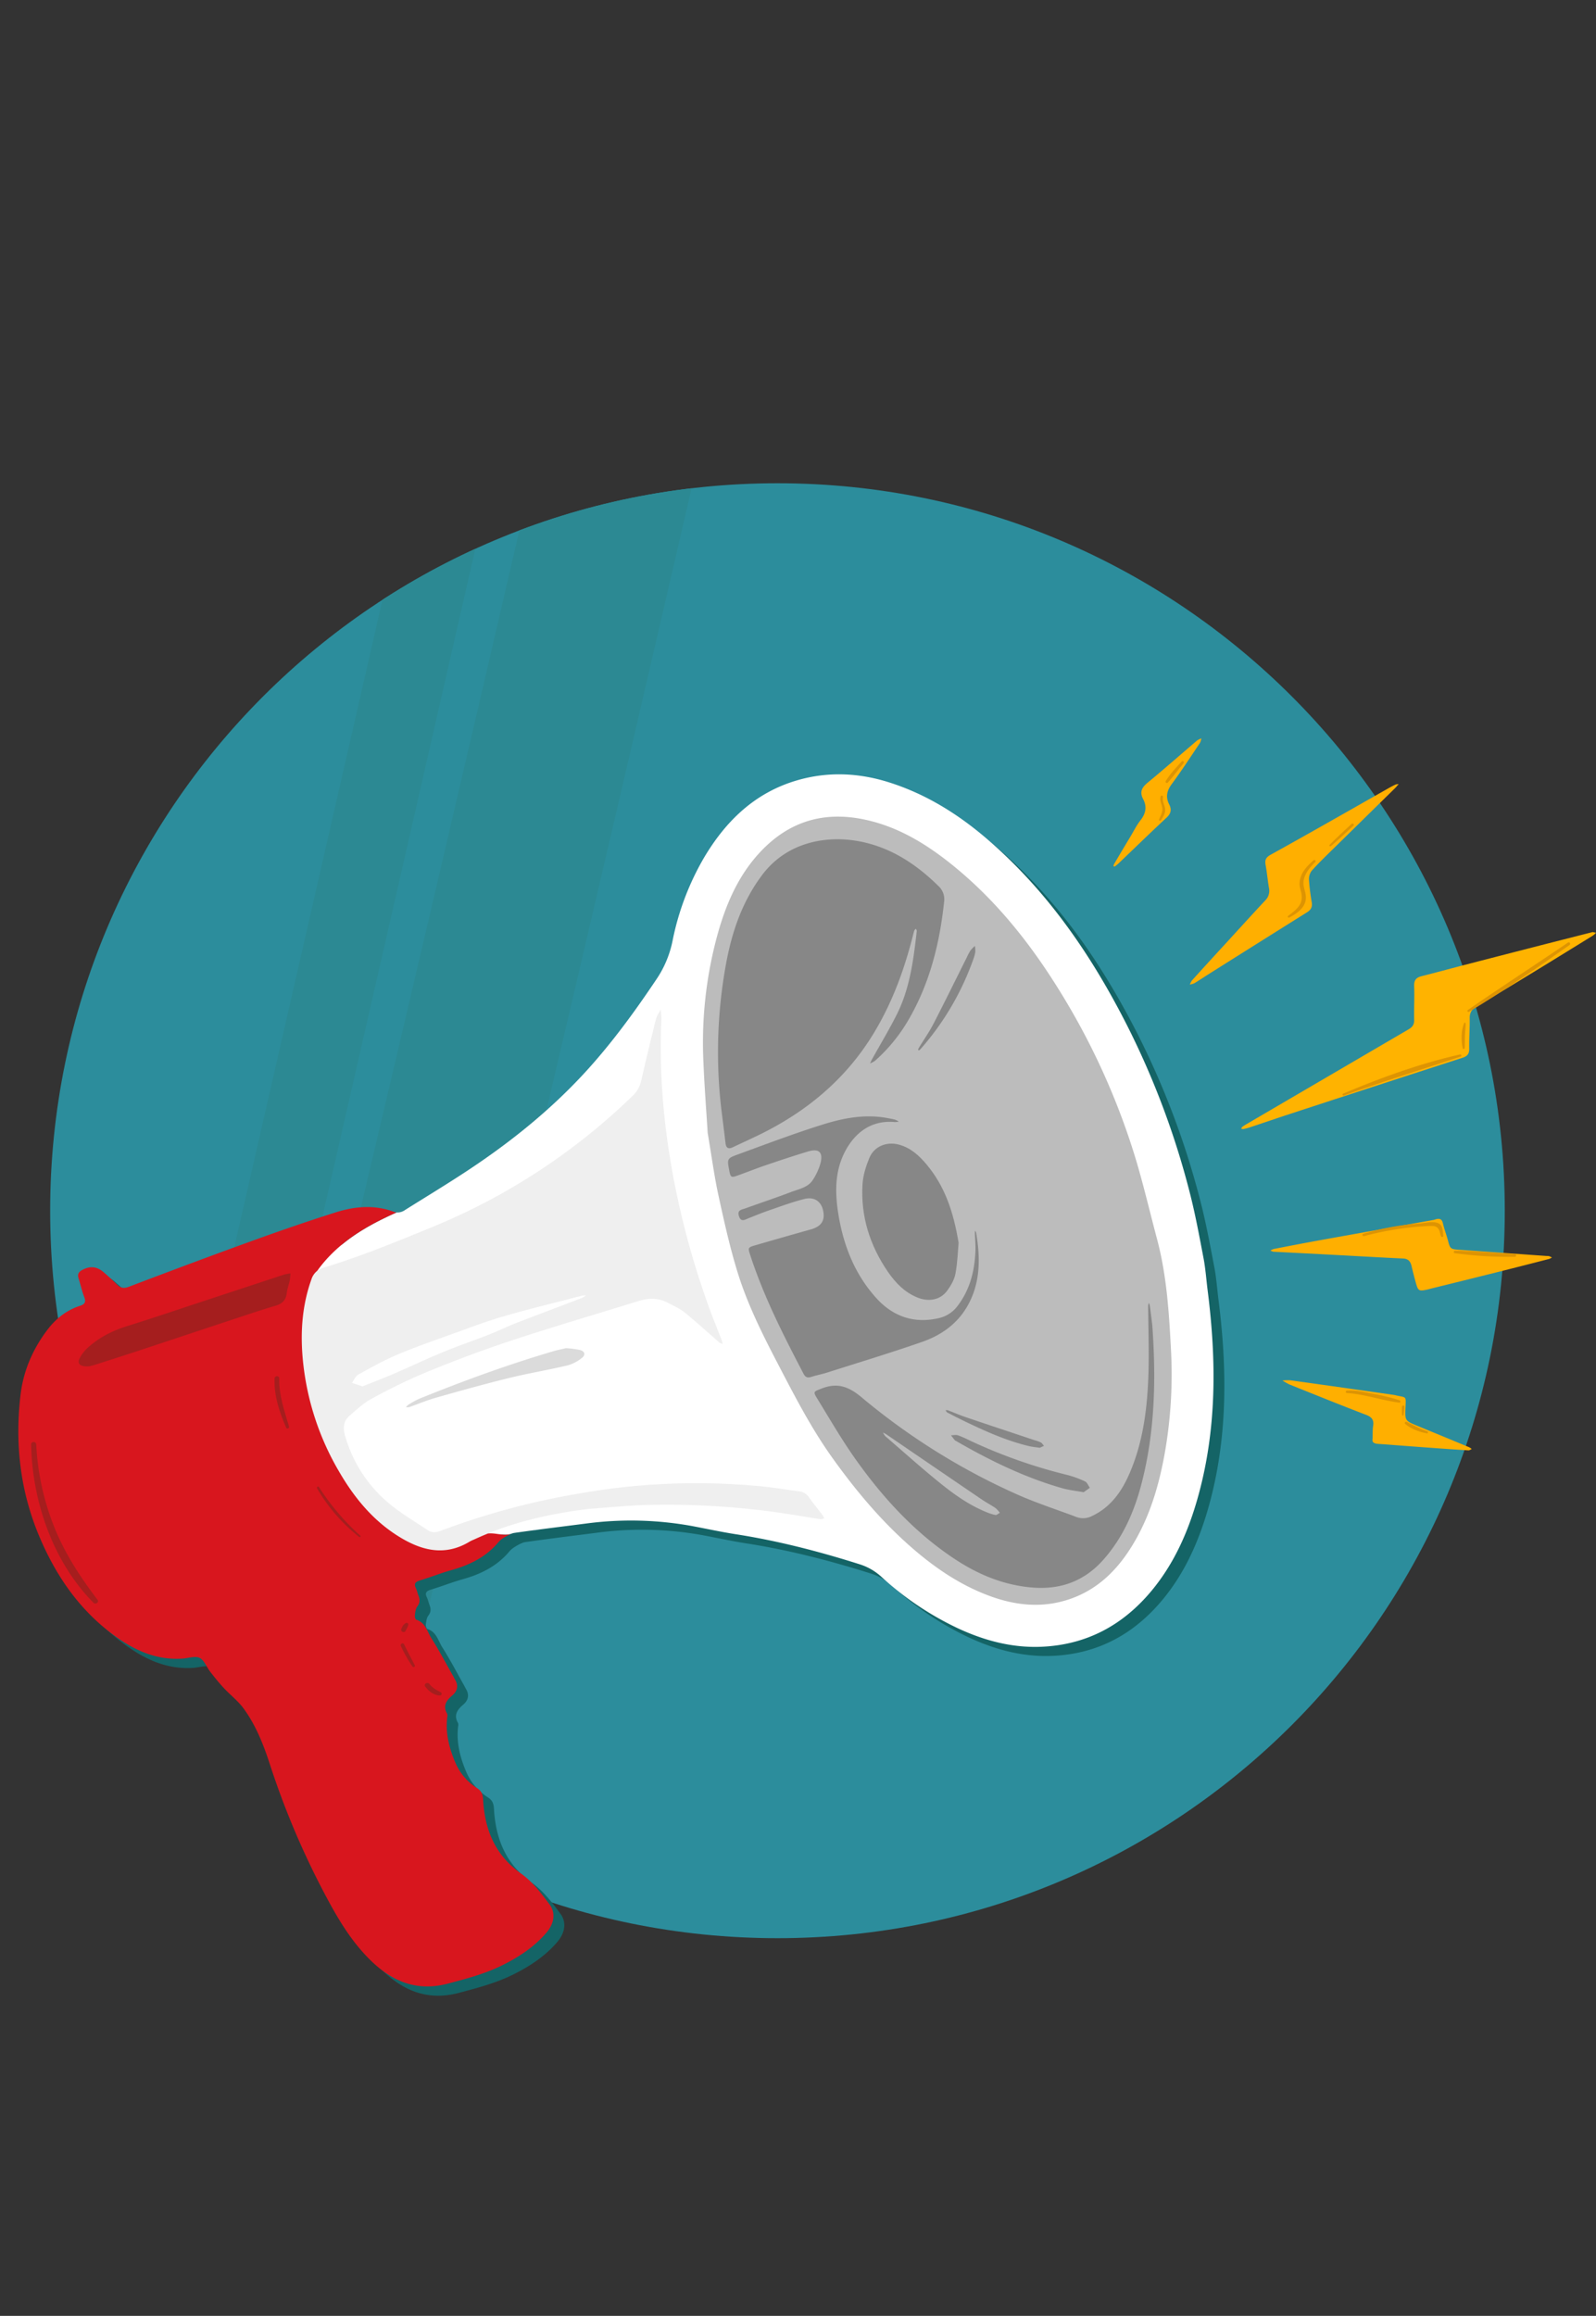 <svg xmlns="http://www.w3.org/2000/svg" xmlns:xlink="http://www.w3.org/1999/xlink" viewBox="0 0 1007.65 1461.82"><rect x="0" y="0" width="1007.65" height="1461.82" fill="#333333" stroke="none"/><defs><style>.cls-1{fill:#2c8d9c;}.cls-2{clip-path:url(#clip-path);}.cls-3{fill:#2c8993;}.cls-4{fill:#146466;}.cls-5{fill:#a51e1e;}.cls-6{fill:#efefef;}.cls-7{fill:#dbdbdb;}.cls-8{fill:#bcbcbc;}.cls-9{fill:#fff;}.cls-10{fill:#d8161e;}.cls-11{fill:#ffb300;}.cls-12{fill:#ffaf00;}.cls-13{fill:#878787;}.cls-14{fill:#dd9403;}</style><clipPath id="clip-path" transform="translate(11.58 305.04)"><path class="cls-1" d="M479.28,0C225.68,0,20.09,205.59,20.09,459.19S225.68,918.38,479.28,918.38,938.47,712.79,938.47,459.19,732.88,0,479.28,0ZM185.86,501.4c13-21,34-33,55-42C219.86,468.4,198.86,480.4,185.86,501.4Zm105,164c7-6,15,1,22-3C305.86,666.4,297.86,659.4,290.86,665.4Z"/></clipPath></defs><title>Recurso 1</title><g id="Capa_2" data-name="Capa 2"><g id="megafono"><path class="cls-1" d="M479.28,0C225.68,0,20.09,205.59,20.09,459.19S225.68,918.38,479.28,918.38,938.47,712.79,938.47,459.19,732.88,0,479.28,0ZM185.86,501.4c13-21,34-33,55-42C219.86,468.4,198.86,480.4,185.86,501.4Zm105,164c7-6,15,1,22-3C305.86,666.4,297.86,659.4,290.86,665.4Z" transform="translate(11.58 305.04)"/><g class="cls-2"><path class="cls-1" d="M476-1.13l28.48-12.06a2.52,2.52,0,0,0,.89-3.42,2.56,2.56,0,0,0-3.42-.9L473.52-5.45a2.51,2.51,0,0,0-.9,3.42,2.56,2.56,0,0,0,3.42.9Z" transform="translate(11.58 305.04)"/><path class="cls-3" d="M385.12-268.79q-29.76,130.07-59.84,260Q295,121.87,264.46,252.42,234,382.32,203.27,512.14T141.41,771.7q-31.26,130.38-62.84,260.69-3.91,16.13-7.82,32.25c-3.12,12.85-1.71,27,5,38.53,6.07,10.37,18,20.26,29.88,23,25.75,5.87,54.9-7.73,61.5-34.92q31.47-129.66,62.62-259.38Q261.08,701.47,292,571q30.79-129.81,61.27-259.7t60.6-259.85Q444.2-79.16,474.14-209.85q3.72-16.17,7.41-32.35c3-13,1.8-26.85-5-38.53-6.07-10.37-18-20.26-29.88-23-25.46-5.8-55.27,7.65-61.51,34.92Z" transform="translate(11.58 305.04)"/><path class="cls-3" d="M270.09-101.94,215.31,137.3,160.53,376.54,105.48,617,50.7,856.22-4.07,1095.46l-6.85,29.91c-2.91,12.72,3.9,27.66,17.46,30.75,12.73,2.9,27.63-3.83,30.75-17.46L92.07,899.42l54.78-239.24L201.9,419.74,256.68,180.5,311.45-58.75l6.85-29.9c2.91-12.72-3.9-27.67-17.46-30.75-12.73-2.9-27.63,3.82-30.75,17.46Z" transform="translate(11.58 305.04)"/></g><path class="cls-4" d="M757.67,515c-.83-6.74-1.3-13.54-2.58-20.18-2.68-14-5.25-28.05-8.82-41.84a518.09,518.09,0,0,0-39.72-105.53c-22.3-43.82-49.74-83.81-87.16-116.27-18.66-16.18-39.27-29.13-63-36.61-19.25-6.06-38.71-6.84-58.06-1.16-26.48,7.77-44.87,25.63-58.62,48.86-9.75,16.46-16.09,34.29-19.92,52.9a66.72,66.72,0,0,1-10.41,24.28c-13.76,20.5-28.29,40.38-45,58.55-22.16,24-47.5,44.32-74.75,62.25-12.68,8.33-25.67,16.19-38.52,24.25a8.25,8.25,0,0,1-5.4,1.63c-18.83,8.25-37.44,19.08-50.08,36.81A11.93,11.93,0,0,1,199.4,501c23.76-7.27,46.71-16.64,69.66-26.11a398.29,398.29,0,0,0,125.54-82.4A18.3,18.3,0,0,0,400,383c3-13.06,6.12-26.07,9.37-39,.53-2.08,2-3.94,3-5.9a48.58,48.58,0,0,1,.44,6c-1.51,32.41,1.21,64.47,6.94,96.41a526.89,526.89,0,0,0,22.45,83.64c2.75,7.73,5.89,15.33,8.83,23a12.13,12.13,0,0,1,.42,2,9,9,0,0,1-2.08-1c-7.28-6.29-14.39-12.81-21.86-18.87-3.14-2.55-7-4.24-10.63-6.15-5.87-3.1-12-3.1-18.21-1.17C371.88,530.08,345,538,318.38,546.73c-18.24,6-36.25,12.82-54,20.08a357,357,0,0,0-34.55,16.9c-5.09,2.75-9.52,6.86-13.93,10.73-3.69,3.23-4.27,7.46-2.88,12.25a86.27,86.27,0,0,0,28.61,43.68c7.39,6.08,15.78,11,23.76,16.3,2.56,1.72,5.15,1.5,8.11.37,28.43-10.89,57.74-18.42,87.75-23.6A423.36,423.36,0,0,1,477,639.09c7.63.78,15.2,2.07,22.82,3a8.35,8.35,0,0,1,6.15,3.71c2.77,3.94,5.84,7.67,8.75,11.51a10.8,10.8,0,0,1,.92,1.83,6.22,6.22,0,0,1-2.29.57c-5.65-.85-11.28-1.82-16.92-2.71a503.12,503.12,0,0,0-92.29-6.3c-12.48.34-24.93,1.65-37.4,2.52-21.81,2.73-43.09,7.27-63.41,15.48,4.81-.57,9.83,1.73,14.49.28l.73-.26a8.89,8.89,0,0,0,1.17-.56,8.89,8.89,0,0,1-1.17.56,9,9,0,0,1,1.51-.36c14.86-2.12,29.76-3.93,44.65-5.84a215.5,215.5,0,0,1,67.72,1.55c9.12,1.72,18.2,3.7,27.37,5.13,26.7,4.15,52.75,10.89,78.47,19a36.15,36.15,0,0,1,13.67,8,193.28,193.28,0,0,0,47.84,32.19c16.92,7.91,34.6,12.64,53.36,11.78,28.2-1.29,51-13.55,69-35.11,14.22-17,23-36.86,29.08-58C763.62,603.62,763.35,559.37,757.67,515ZM362.6,558a25,25,0,0,1-8.88,4.63c-12.32,2.91-24.82,5-37.11,8-15.39,3.78-30.67,8-45.92,12.36-5.79,1.64-11.37,4-17.07,6a6.12,6.12,0,0,1-2,0,7.3,7.3,0,0,1,1.37-1.45,56.13,56.13,0,0,1,7-3.84,903.39,903.39,0,0,1,85.18-30.14c2.05-.6,4.15-1,7.38-1.77a64.73,64.73,0,0,1,8.92,1.15C364.54,553.69,365.11,556.08,362.6,558Zm368,60.32c-4,22.14-10.5,43.39-23.21,62.27-9.64,14.33-22.08,25.16-38.93,30.3-16.64,5.06-32.87,3.1-48.81-2.84-17.28-6.44-32.42-16.45-46.4-28.33-20.15-17.1-37-37.08-52.35-58.52C507.23,602,496.59,581.24,485.8,560.5c-9.57-18.37-18.82-37-24.92-56.81-4.86-15.83-8.48-32.07-12-48.26-2.65-12.2-4.28-24.61-6.81-39.55-.8-12.89-2-28.37-2.66-43.87A257.93,257.93,0,0,1,448.75,289c5.47-19.06,13.44-36.91,27.49-51.45q25.61-26.49,61.91-20c22.86,4.09,41.93,15.78,59.54,30.17,26.42,21.58,47.44,47.87,65.42,76.66a448.91,448.91,0,0,1,48.38,105.31c5.42,17.51,9.53,35.43,14.27,53.15,6.11,22.89,7.57,46.36,8.8,69.85A287.22,287.22,0,0,1,730.61,618.27Z" transform="translate(11.58 305.04)"/><path class="cls-4" d="M304.67,663.52c-1.81.73-5,6.72-6.76,7.51l-.21.17.21-.17-3.39,1.53a24.37,24.37,0,0,0-2.43,1.11c-16.57,10.2-32,5.44-46.69-4.07-15.74-10.21-27.21-24.54-36.49-40.68a171.27,171.27,0,0,1-22.23-67.66c-1.92-17.91-1-35.63,5.16-52.85a11.31,11.31,0,0,1,3.73-5.5c12.64-17.73,31.25-28.56,50.08-36.81a7.19,7.19,0,0,1-1.64-.39c-12.29-4.63-24.73-3.51-36.82.33-17.86,5.67-35.59,11.78-53.21,18.15-25.85,9.35-51.58,19-77.28,28.78-3.18,1.2-5.3.93-7.59-1.4-2.63-2.67-5.44-5.17-8.26-7.64-4.42-3.86-8.77-4.21-13.78-1.48-2.27,1.23-3,2.81-2.2,5.27,1.25,3.91,2.11,7.95,3.59,11.77,1.19,3.09.37,4.53-2.63,5.5-8.61,2.79-15.4,8.18-20.78,15.35C15.86,552.57,10,566.17,8.19,581.47,4.61,612.22,8,642,20.12,670.67,31,696.51,46.66,718.77,70,735c12.14,8.44,25.39,13.8,40.57,12.74,3.67-.26,8-1.83,10.82-.43s4.39,5.85,6.68,8.8c2.71,3.49,5.49,6.94,8.5,10.17,4.1,4.41,9,8.16,12.56,13,7.74,10.62,12.54,22.87,16.57,35.25a517.79,517.79,0,0,0,36.86,86c7.16,13.23,15,25.93,25.73,36.71,13.89,14,29.68,21,49.88,15.65,11.93-3.18,23.73-6.25,34.85-11.86,10.33-5.22,19.72-11.42,27.27-20.27,4.63-5.43,6.13-12.14,2-17.77-5.25-7.1-10.91-14.51-18-19.53-16.41-11.63-22.93-27.68-24-46.68-.2-3.49-1-5.46-3.89-7.32a35.5,35.5,0,0,1-13.64-16.12c-3.9-9.14-6.31-18.59-5.1-28.66a3.8,3.8,0,0,0-.05-2.1c-2.86-4.95-.53-8.38,3.17-11.52,3.43-2.91,4.09-6.34,1.7-10.25-.38-.6-.66-1.26-1-1.88-4.56-8.07-8.83-16.3-13.78-24.11-2.64-4.18-3.71-9.87-9.52-11.64-.56-.17-1-1.92-.9-2.85.26-1.91.47-4.13,1.57-5.55,1.84-2.38,1.63-4.51.65-7-.6-1.48-.87-3.11-1.58-4.54-1.44-3-.16-4,2.6-4.89,6.65-2,13.15-4.61,19.84-6.49,11.25-3.14,21.36-8,29.14-17a14.72,14.72,0,0,1,3.56-3.23A38,38,0,0,1,317.8,669C327.17,662.79,337.22,647.77,304.67,663.52ZM178.2,509.06c-.56,2.61-1.57,5.15-1.86,7.79-.5,4.48-2.77,6.84-7.1,8.11-9.06,2.67-18,5.7-27,8.67-20,6.6-39.93,13.28-59.91,19.87-9.14,3-18.31,5.93-27.47,8.87-1,.32-2.07.53-3.19.82a21.82,21.82,0,0,1-3.13,0c-3.33-.48-4.49-2.26-2.93-5.19a23.77,23.77,0,0,1,4.83-6.3c7.21-6.61,15.66-10.93,25-13.85,16.51-5.13,32.89-10.72,49.32-16.13q24.9-8.19,49.79-16.38a31.05,31.05,0,0,1,4.09-.77A42.11,42.11,0,0,1,178.2,509.06Z" transform="translate(11.58 305.04)"/><path class="cls-4" d="M450.9,402.63a309.1,309.1,0,0,1,2.71-93.28c3.73-20.33,10.24-39.62,23-56.48,16.13-21.29,42-25.29,63.48-20.57,18.79,4.13,34,14.37,47.48,27.56a11.42,11.42,0,0,1,3.74,10.41c-2.83,26.38-9.18,51.64-22.74,74.71a103.73,103.73,0,0,1-21,25.48,13.44,13.44,0,0,1-3,1.53c.44-.91.84-1.85,1.33-2.73,5.19-9.34,10.73-18.51,15.52-28.05,7-13.9,9.74-29,11.65-44.31.35-2.83.7-5.67,1-8.5,0-.46-.36-.95-.56-1.43-.33.38-.82.71-1,1.15-.44,1.36-.75,2.75-1.1,4.13-5.52,21.57-13.23,42.28-24.87,61.31-17.26,28.21-41.63,48.57-71.09,63.1-5.76,2.84-11.63,5.47-17.43,8.24-2.85,1.36-4.33.6-4.69-2.6C452.57,415.74,451.71,409.18,450.9,402.63Z" transform="translate(11.58 305.04)"/><path class="cls-4" d="M722.76,537.16c2.36,32.7,1.9,66.5-6.69,99.77-4.61,17.84-11.82,34.45-24.2,48.41C680,698.71,665,704.28,647.29,702.86c-18.29-1.46-34.62-8.28-49.71-18.33-24.86-16.57-44.73-38.23-61.9-62.36-8.78-12.33-16.38-25.52-24.33-38.44-2.89-4.7-2.33-4.49,2.51-6.42,9.85-3.94,17-1.53,25.27,5.36a417.58,417.58,0,0,0,100.24,62.25c11.6,5.05,23.72,8.93,35.57,13.41a12,12,0,0,0,9.82-.64c11.71-5.52,18.64-15.32,23.59-26.69,8.33-19.13,11.09-39.51,11.91-60.09.62-15.31,0-30.67-.06-46a7.36,7.36,0,0,1,.42-1.66,6.56,6.56,0,0,1,.58,1.45C721.69,528.41,722.14,532.13,722.76,537.16ZM626.54,655.69a18.65,18.65,0,0,0-2.81-3.06c-2.81-1.89-5.82-3.47-8.62-5.38q-30.08-20.44-60.1-41c-.71-.48-1.51-.84-2.27-1.26a10,10,0,0,0,1.51,2.36c11.6,10,23,20.26,34.94,29.87,8.88,7.15,18.25,13.76,29,18.09a29.43,29.43,0,0,0,5.59,1.75C624.44,657.21,625.33,656.33,626.54,655.69Z" transform="translate(11.58 305.04)"/><path class="cls-4" d="M524.15,464.42c3,20.94,10.22,40.23,24.65,56,10.61,11.59,24.14,16.08,39.84,12.21a20.37,20.37,0,0,0,11.6-8.11c7.47-10,10.28-21.46,10.86-33.62.18-3.91-.22-7.84-.33-11.76a10.32,10.32,0,0,1,.16-1.56,4.91,4.91,0,0,1,.61,1.21c2.67,15.61,2.84,31-4.95,45.41-6.35,11.74-16.67,19.21-28.88,23.48-19.86,7-40,13-60.07,19.42-3.39,1.08-6.93,1.73-10.32,2.83-2.35.75-3.63.05-4.73-2-12.74-24.38-25.24-48.87-33.71-75.16-1.41-4.37-1.32-4.57,3.26-5.91q17.49-5.07,35-9.95c6.6-1.85,9.11-5.47,7.89-11.68-1.18-5.94-5.56-9.16-11.9-7.56-7.58,1.92-15,4.67-22.39,7.22-4.38,1.51-8.67,3.29-13,5-2.31.91-4.59,2.55-5.89-1.37s1.73-4.09,3.92-4.88c9.74-3.52,19.57-6.78,29.23-10.46,4.92-1.88,10.63-2.81,13.67-7.81a39.08,39.08,0,0,0,4.61-10.11c1.84-7.08-.88-9.65-7.83-7.56-9.23,2.77-18.37,5.84-27.49,8.93-5.75,1.95-11.38,4.23-17.09,6.29-3.81,1.37-4.29,1.06-5.09-2.72,0-.17-.05-.35-.08-.53-1.37-7.29-1.48-7.59,5.45-10.12,17.92-6.54,35.79-13.32,54-19,13.11-4.08,26.73-6.61,40.66-3.9,1.58.3,3.17.56,4.71,1a11,11,0,0,1,2.2,1.2,12.46,12.46,0,0,1-2.56.28c-15.73-1.49-26.24,7.83-32.16,20.2C522.65,440.51,522.5,452.37,524.15,464.42Z" transform="translate(11.58 305.04)"/><path class="cls-4" d="M600.48,485.29c-.43,4.7-.64,12.21-2,19.52-.71,3.84-3,7.68-5.37,10.87-4.25,5.63-11.43,7-18.42,4.18-8.14-3.22-14-9.29-18.78-16.22-11.44-16.65-17.35-35.16-16.09-55.46.34-5.55,2.17-11.18,4.26-16.4,3-7.41,10.92-10.59,18.63-8.53,7.46,2,12.81,6.89,17.55,12.55C591.59,449.32,597.22,465.31,600.48,485.29Z" transform="translate(11.58 305.04)"/><path class="cls-4" d="M679.44,642.67c-4.84-.87-9.31-1.31-13.56-2.52-23.85-6.83-45.94-17.63-67.34-30a1.56,1.56,0,0,1-.45-.28c-.82-1-1.62-2.08-2.42-3.12,1.46,0,3.05-.4,4.36,0a67.36,67.36,0,0,1,7.35,3.22,328.48,328.48,0,0,0,61.5,21.7,62.45,62.45,0,0,1,11.52,4.17c1.33.63,2,2.63,3,4Z" transform="translate(11.58 305.04)"/><path class="cls-4" d="M575.62,363.78l-.79-.35a11.57,11.57,0,0,1,.65-1.43c3.06-5,6.46-9.85,9.15-15.06,7.19-13.9,14.08-28,21.09-42a33,33,0,0,1,2.26-4.24,23,23,0,0,1,2.8-2.87,18.36,18.36,0,0,1,.25,3.82,24.49,24.49,0,0,1-1.28,4.63,172.29,172.29,0,0,1-33,56.31C576.35,363,576,363.4,575.62,363.78Z" transform="translate(11.58 305.04)"/><path class="cls-4" d="M651.75,614.64c-2.27-.36-4.77-.56-7.17-1.14-13.78-3.35-26.66-9.06-39.37-15.16-4-1.93-8-3.94-11.92-6-.47-.24-.7-.93-1-1.42a4.88,4.88,0,0,1,1.49.07c3.83,1.45,7.6,3.1,11.48,4.41,14.36,4.87,28.75,9.64,43.13,14.44a25,25,0,0,1,4,1.41c.81.44,1.33,1.43,2,2.17Z" transform="translate(11.58 305.04)"/><path class="cls-4" d="M224.15,575.89l-6.67-2.23c1.31-1.78,2.23-4.25,4-5.23,8.08-4.48,16.19-9,24.69-12.63,11.49-4.85,23.31-8.93,35-13.15,10.7-3.85,21.35-7.91,32.25-11.06,16.25-4.7,32.71-8.68,49.09-12.94a14.23,14.23,0,0,1,2.63-.2,13.64,13.64,0,0,1-2.43,1.58c-14,5.35-28,10.59-41.95,16-5.64,2.2-11.08,4.93-16.72,7.14-9.43,3.68-19,6.91-28.39,10.77-10.71,4.41-21.19,9.37-31.83,13.95C237.49,570.64,231,573.12,224.15,575.89Z" transform="translate(11.58 305.04)"/><path class="cls-5" d="M43.86,528.1l-17,38s34-1.25,37,0,41.11-8.7,41.11-8.7l63.94-29.35,8-41.18Z" transform="translate(11.58 305.04)"/><path class="cls-6" d="M185.86,486.92l66-22.6,98-56.65s34-29.27,34-38.27,19-44.38,19-44.38l13,33V412.4l32.3,114.19v30.86l-47.3-25.05-26-4.3-22,4.3-46,13.55-58,24.13-25,13.18-2.5,30.64,19.5,19s23.5,3.94,27,4,36.5-1.47,38.5-2.47,70-12,70-12l60-3.57,31,6.43,35.39,9.64,10.41,20.5-13.3,3.5-45-3-48-4.61h-33l-42,4.11-30,8.5-28.5,13.5h-37.5l-37-15-17-28.5s-10-21.5-10-23-11-33-11-33V546l16-36.43Z" transform="translate(11.58 305.04)"/><polygon class="cls-7" points="376.44 862.48 324.44 880.43 256.36 897.43 252.44 879.96 345.44 846.4 376.44 846.4 376.44 862.48"/><path class="cls-8" d="M518.86,201.5s-115,3.9-93,186.9,133,289,133,289,76,66,112,38,76.58-87.08,68.79-108,1.75-124.94-11.52-145.45-31.29-136-51.57-139.68-50.7-69.07-50.7-69.07l-68-42.71Z" transform="translate(11.58 305.04)"/><path class="cls-9" d="M750.83,509.16c-.83-6.73-1.31-13.53-2.58-20.18-2.68-14-5.25-28.05-8.82-41.83a518.09,518.09,0,0,0-39.72-105.53C677.4,297.79,650,257.81,612.54,225.35c-18.65-16.18-39.26-29.14-63-36.61-19.25-6.06-38.72-6.84-58.06-1.16-26.48,7.77-44.87,25.63-58.63,48.86a170.18,170.18,0,0,0-19.91,52.9,66.74,66.74,0,0,1-10.42,24.28c-13.75,20.5-28.28,40.37-45,58.55-22.16,24.05-47.51,44.32-74.76,62.24-12.67,8.34-25.66,16.2-38.52,24.26a8.21,8.21,0,0,1-5.39,1.62c-18.83,8.26-37.44,19.08-50.08,36.81a11.82,11.82,0,0,1,3.83-1.89c23.75-7.26,46.71-16.64,69.66-26.11a398.26,398.26,0,0,0,125.54-82.39,18.35,18.35,0,0,0,5.42-9.56c3-13,6.12-26.06,9.38-39,.52-2.08,1.94-3.93,2.95-5.89a50.6,50.6,0,0,1,.44,6c-1.51,32.41,1.21,64.47,6.93,96.4a527,527,0,0,0,22.46,83.65c2.75,7.73,5.89,15.32,8.83,23a12.77,12.77,0,0,1,.42,2,9.44,9.44,0,0,1-2.08-1c-7.29-6.3-14.39-12.82-21.86-18.88-3.15-2.54-7-4.24-10.63-6.15-5.87-3.1-12-3.09-18.21-1.16-26.77,8.28-53.67,16.16-80.27,24.93-18.24,6-36.25,12.81-54,20.08A358.09,358.09,0,0,0,223,577.9c-5.09,2.76-9.52,6.87-13.93,10.73-3.69,3.24-4.27,7.46-2.89,12.26a86.39,86.39,0,0,0,28.61,43.68c7.4,6.07,15.78,10.95,23.76,16.29,2.57,1.72,5.16,1.51,8.11.37a466,466,0,0,1,87.76-23.59,423.36,423.36,0,0,1,115.76-4.36c7.63.78,15.2,2.08,22.81,3.05A8.28,8.28,0,0,1,499.1,640c2.78,3.93,5.85,7.66,8.76,11.51a11.19,11.19,0,0,1,.92,1.83,6.45,6.45,0,0,1-2.3.56c-5.64-.84-11.27-1.82-16.92-2.71a503,503,0,0,0-92.28-6.29c-12.48.33-24.94,1.65-37.4,2.52-21.82,2.73-43.1,7.26-63.41,15.48,4.81-.57,9.82,1.73,14.49.28.24-.1.48-.18.72-.26a9.73,9.73,0,0,0,1.18-.56,9.73,9.73,0,0,1-1.18.56,9.1,9.1,0,0,1,1.52-.37c14.85-2.12,29.76-3.92,44.64-5.83a215.25,215.25,0,0,1,67.73,1.54c9.12,1.72,18.2,3.7,27.37,5.13,26.7,4.15,52.75,10.89,78.47,19.05a36.41,36.41,0,0,1,13.67,8,193,193,0,0,0,47.83,32.19c16.92,7.91,34.61,12.64,53.37,11.78,28.2-1.29,51-13.55,69-35.1,14.21-17.05,23.05-36.86,29.08-58C756.78,597.81,756.51,553.57,750.83,509.16Zm-395.07,43a25.45,25.45,0,0,1-8.88,4.63c-12.32,2.91-24.83,5-37.11,8-15.39,3.79-30.67,8.05-45.92,12.37-5.8,1.64-11.38,4-17.08,6a6.11,6.11,0,0,1-2,0,7.35,7.35,0,0,1,1.38-1.45,56.21,56.21,0,0,1,7-3.85c27.94-11.31,56.23-21.66,85.18-30.14,2-.6,4.15-1,7.38-1.77a63.1,63.1,0,0,1,8.91,1.16C357.7,547.88,358.27,550.27,355.76,552.15Zm368,60.31c-4,22.15-10.5,43.39-23.2,62.28-9.64,14.33-22.08,25.16-38.94,30.29-16.63,5.06-32.86,3.1-48.81-2.84-17.27-6.43-32.41-16.45-46.4-28.32-20.14-17.1-37-37.09-52.34-58.52-13.68-19.11-24.32-39.92-35.12-60.65-9.57-18.38-18.81-37-24.91-56.82-4.86-15.82-8.48-32.06-12-48.26-2.66-12.19-4.29-24.61-6.82-39.54-.79-12.9-2-28.38-2.65-43.88a257.62,257.62,0,0,1,9.34-83.05c5.47-19.07,13.44-36.92,27.49-51.45q25.61-26.49,61.91-20c22.85,4.09,41.92,15.79,59.53,30.17,26.43,21.59,47.45,47.88,65.43,76.67a448.91,448.91,0,0,1,48.38,105.31c5.41,17.51,9.53,35.42,14.26,53.15,6.12,22.88,7.58,46.36,8.81,69.85A286.57,286.57,0,0,1,723.76,612.46Z" transform="translate(11.58 305.04)"/><path class="cls-10" d="M296.47,662.94c-1.81.73-3.61,1.5-5.4,2.29l-.21.17.21-.17c-1.14.5-2.27,1-3.39,1.52a25.7,25.7,0,0,0-2.44,1.12c-16.57,10.19-32,5.44-46.68-4.07-15.74-10.22-27.21-24.54-36.49-40.69a171.17,171.17,0,0,1-22.23-67.66c-1.92-17.9-1-35.62,5.16-52.84a11.39,11.39,0,0,1,3.73-5.51c12.64-17.73,31.25-28.55,50.08-36.81a6.59,6.59,0,0,1-1.64-.39c-12.29-4.62-24.73-3.5-36.82.33-17.86,5.67-35.59,11.78-53.21,18.16-25.85,9.35-51.58,19-77.28,28.77-3.18,1.21-5.3.93-7.59-1.4-2.63-2.66-5.44-5.17-8.26-7.63-4.43-3.86-8.77-4.21-13.78-1.49-2.27,1.24-3,2.81-2.2,5.27,1.24,3.91,2.11,8,3.58,11.78,1.19,3.08.38,4.53-2.62,5.5-8.62,2.78-15.4,8.18-20.78,15.34C9,546.76,3.13,560.37,1.35,575.66c-3.59,30.75-.16,60.57,11.92,89.2,10.91,25.84,26.54,48.1,49.86,64.3,12.14,8.43,25.38,13.79,40.57,12.73,3.67-.25,8-1.82,10.81-.43s4.39,5.85,6.69,8.81c2.71,3.48,5.49,6.93,8.49,10.16,4.11,4.42,9.05,8.17,12.56,13C150,784,154.8,796.29,158.83,808.67a516.85,516.85,0,0,0,36.86,86c7.15,13.24,15,25.94,25.73,36.72,13.89,14,29.68,21,49.87,15.64,11.93-3.17,23.74-6.24,34.86-11.86,10.33-5.21,19.72-11.42,27.27-20.27,4.63-5.43,6.13-12.14,2-17.77-5.25-7.1-10.91-14.5-18-19.52-16.42-11.63-22.93-27.69-24-46.69-.21-3.48-1-5.46-3.89-7.32a35.41,35.41,0,0,1-13.65-16.12c-3.89-9.13-6.3-18.58-5.09-28.65a3.79,3.79,0,0,0-.06-2.1c-2.86-5-.52-8.39,3.18-11.52,3.43-2.91,4.09-6.34,1.69-10.25-.37-.61-.66-1.27-1-1.89C270,745,265.71,736.76,260.76,729c-2.64-4.17-3.72-9.86-9.52-11.64-.56-.17-1-1.91-.9-2.84.26-1.91.47-4.13,1.57-5.55,1.84-2.39,1.63-4.52.65-7-.6-1.49-.88-3.12-1.58-4.55-1.44-2.95-.16-4,2.6-4.88,6.65-2,13.15-4.62,19.84-6.49,11.24-3.15,21.36-8,29.14-17a14.54,14.54,0,0,1,3.56-3.23,38.57,38.57,0,0,1,4.84-2.56C306.29,664.67,301.28,662.37,296.47,662.94ZM171.35,503.25c-.55,2.61-1.56,5.16-1.85,7.79-.5,4.49-2.78,6.84-7.1,8.11-9.06,2.67-18,5.71-27,8.68-20,6.6-39.93,13.27-59.92,19.87-9.13,3-18.3,5.92-27.47,8.86-1,.33-2.07.54-3.18.82a19.25,19.25,0,0,1-3.13,0c-3.34-.48-4.49-2.25-2.93-5.19a23.68,23.68,0,0,1,4.82-6.3c7.21-6.61,15.67-10.93,25-13.84,16.52-5.14,32.9-10.72,49.33-16.13q24.89-8.19,49.78-16.39a30.88,30.88,0,0,1,4.1-.76A44.67,44.67,0,0,1,171.35,503.25Z" transform="translate(11.58 305.04)"/><path class="cls-11" d="M994,283.29l2.06.46a12.94,12.94,0,0,1-1.9,1.74q-17.52,10.83-35.08,21.59c-12.79,7.81-25.59,15.6-38.48,23.25-2.92,1.74-4.32,3.78-4.26,7.28.1,6.42-.43,12.84-.31,19.26.05,3.25-1.12,4.76-4.17,5.75q-54,17.46-107.89,35.11c-8.82,2.88-17.59,5.89-26.39,8.81a39.3,39.3,0,0,1-4.13,1.11,4.22,4.22,0,0,1-1.41-.24c.27-.43.45-1,.84-1.26,1.17-.82,2.4-1.54,3.63-2.26q50.58-29.59,101.17-59.16c2.35-1.37,3.66-2.94,3.58-5.91-.17-7.13.28-14.28,0-21.4-.17-3.85,1.35-5.44,4.78-6.3,8.66-2.17,17.26-4.54,25.9-6.78q22.27-5.77,44.57-11.49C968.75,289.7,981,286.59,994,283.29Z" transform="translate(11.58 305.04)"/><path class="cls-12" d="M893.93,464.93c3.45-1.29,4.84-.53,5.49,2.24.85,3.65,2.22,7.16,3.17,10.78,1.34,5.16,1.66,5.51,6.69,5.86l55.53,3.94a7.64,7.64,0,0,1,1.6.11,11.45,11.45,0,0,1,1.82.83,7.11,7.11,0,0,1-1.63.91c-11.06,2.84-22.12,5.68-33.2,8.45q-20.52,5.13-41.06,10.18c-1,.26-2.06.58-3.11.81-4.9,1-5.45.74-6.82-4.06q-1.53-5.42-2.8-10.89c-.69-2.95-2.1-4.59-5.43-4.74-14.44-.66-28.86-1.52-43.29-2.28-12.83-.69-25.65-1.34-38.48-2a7,7,0,0,1-1.88-.73,9.42,9.42,0,0,1,2.1-1c10.17-2,20.33-3.94,30.53-5.78C847.05,473.25,871,469,893.93,464.93Z" transform="translate(11.58 305.04)"/><path class="cls-12" d="M871.48,189.89c-1.07,1.22-1.52,1.79-2,2.29q-19.66,19.31-39.34,38.61c-4.58,4.5-9.23,9-13.51,13.73a8.63,8.63,0,0,0-1.77,5.69,136.4,136.4,0,0,0,1.75,14.35c.47,2.88-.52,4.72-2.93,6.22Q783,290,752.48,309.24c-3.31,2.09-6.57,4.28-9.92,6.32a11.3,11.3,0,0,1-2.91.86A11.07,11.07,0,0,1,741,313.8q10.42-11.52,20.94-22.94c8.43-9.21,16.83-18.45,25.35-27.59a8.46,8.46,0,0,0,2.31-7.8c-.82-4.75-1.22-9.57-2.09-14.31-.59-3.19-.07-4.9,3.2-6.71,25-13.83,49.73-28,74.57-42.07,1.39-.8,2.83-1.53,4.28-2.22A8.51,8.51,0,0,1,871.48,189.89Z" transform="translate(11.58 305.04)"/><path class="cls-12" d="M855,603.14c.12-3.38,0-5.73.34-8,.65-3.84-.78-5.71-4.45-7.11-16.15-6.19-32.19-12.68-48.25-19.12a39.36,39.36,0,0,1-4.51-2.54,29.37,29.37,0,0,1,5-.14q32.86,4.57,65.72,9.29c.35.05.69.17,1,.25,6.42,1.45,6.29.13,5.95,7.36-.41,8.67-.35,8.64,8,12.06q16.08,6.59,32.13,13.27a9.89,9.89,0,0,1,1.69,1.15c-.71.3-1.43.9-2.11.85-9.62-.61-19.22-1.29-28.83-2-8.89-.64-17.78-1.36-26.67-2C857.11,606.32,854.4,606.16,855,603.14Z" transform="translate(11.58 305.04)"/><path class="cls-12" d="M692.26,241.92l-.94-.26a9.14,9.14,0,0,1,.58-1.45q5-8.52,10.13-17c2.11-3.51,3.92-7.26,6.44-10.46,3.37-4.26,4.2-8.6,1.71-13.34-2.36-4.49-.91-7.35,2.8-10.4,10.58-8.72,20.87-17.8,31.31-26.7a11.57,11.57,0,0,1,2.63-1.24,10.6,10.6,0,0,1-.89,2.84c-5.88,8.72-11.6,17.55-17.84,26-3.14,4.24-3.93,8.22-1.58,12.84,1.67,3.28,1.1,5.76-1.72,8.38-10.18,9.45-20.13,19.16-30.18,28.76C693.94,240.63,693.07,241.26,692.26,241.92Z" transform="translate(11.58 305.04)"/><path class="cls-13" d="M444.05,396.82a309.1,309.1,0,0,1,2.72-93.28c3.73-20.32,10.24-39.61,23-56.48,16.12-21.29,42-25.28,63.48-20.57,18.79,4.14,34,14.37,47.48,27.57a11.42,11.42,0,0,1,3.73,10.41c-2.83,26.37-9.17,51.63-22.73,74.71a103.92,103.92,0,0,1-21,25.48,13.15,13.15,0,0,1-3,1.53c.44-.92.84-1.85,1.33-2.74,5.19-9.34,10.73-18.51,15.52-28.05,7-13.89,9.74-29,11.65-44.31.35-2.83.7-5.66,1-8.5,0-.45-.36-.95-.56-1.42-.33.38-.82.71-1,1.15-.44,1.35-.75,2.75-1.11,4.13-5.51,21.56-13.22,42.27-24.86,61.3-17.26,28.21-41.63,48.57-71.09,63.11-5.76,2.84-11.63,5.46-17.43,8.23-2.86,1.37-4.33.6-4.7-2.6C445.72,409.93,444.87,403.38,444.05,396.82Z" transform="translate(11.58 305.04)"/><path class="cls-13" d="M715.92,531.35c2.36,32.7,1.9,66.51-6.69,99.77C704.62,649,697.4,665.57,685,679.53c-11.86,13.38-26.85,18.94-44.58,17.53-18.3-1.46-34.62-8.28-49.71-18.34-24.87-16.56-44.73-38.23-61.9-62.35-8.79-12.34-16.39-25.53-24.33-38.45-2.89-4.69-2.33-4.49,2.5-6.42,9.85-3.93,17-1.53,25.28,5.36a417.74,417.74,0,0,0,100.24,62.26c11.6,5,23.71,8.93,35.57,13.41a12,12,0,0,0,9.82-.65c11.71-5.52,18.64-15.31,23.59-26.68,8.33-19.14,11.08-39.52,11.91-60.1.61-15.31,0-30.67-.06-46a6.67,6.67,0,0,1,.42-1.65,5.9,5.9,0,0,1,.57,1.45C714.85,522.61,715.3,526.33,715.92,531.35ZM619.7,649.88a19.55,19.55,0,0,0-2.81-3.06c-2.81-1.88-5.83-3.47-8.63-5.37q-30.06-20.44-60.09-41c-.71-.49-1.51-.84-2.27-1.26a9.82,9.82,0,0,0,1.51,2.36c11.6,10,23,20.26,34.94,29.87,8.87,7.15,18.25,13.75,29,18.08a29.21,29.21,0,0,0,5.59,1.75C617.6,651.41,618.49,650.52,619.7,649.88Z" transform="translate(11.58 305.04)"/><path class="cls-13" d="M517.31,458.62c3,20.94,10.22,40.23,24.64,56,10.62,11.6,24.15,16.09,39.85,12.21a20.34,20.34,0,0,0,11.6-8.1c7.46-10,10.28-21.46,10.85-33.62.19-3.91-.21-7.85-.32-11.77a10.32,10.32,0,0,1,.16-1.55,4.71,4.71,0,0,1,.6,1.21c2.68,15.6,2.85,31-4.94,45.41-6.35,11.74-16.67,19.21-28.88,23.48-19.86,6.94-40,13-60.07,19.41-3.4,1.09-6.93,1.74-10.32,2.83-2.35.76-3.64.06-4.73-2C483,537.69,470.51,513.21,462,486.92c-1.41-4.37-1.32-4.58,3.26-5.91q17.47-5.08,35-10c6.61-1.84,9.12-5.47,7.89-11.68-1.17-5.93-5.55-9.15-11.89-7.55-7.59,1.91-15,4.67-22.39,7.22-4.39,1.5-8.68,3.28-13,5-2.31.91-4.59,2.54-5.9-1.37s1.73-4.1,3.93-4.89c9.73-3.51,19.56-6.77,29.23-10.46,4.92-1.87,10.63-2.8,13.67-7.81a39,39,0,0,0,4.61-10.1c1.83-7.09-.88-9.66-7.83-7.57-9.23,2.77-18.37,5.84-27.49,8.94-5.75,2-11.38,4.23-17.09,6.28-3.81,1.37-4.29,1.07-5.09-2.71,0-.18-.05-.36-.08-.53-1.37-7.3-1.48-7.59,5.45-10.12,17.92-6.54,35.79-13.33,54-19,13.12-4.08,26.73-6.6,40.67-3.9,1.57.31,3.17.56,4.71,1a11,11,0,0,1,2.2,1.19,12.54,12.54,0,0,1-2.56.28c-15.74-1.48-26.24,7.83-32.17,20.2C515.81,434.71,515.66,446.56,517.31,458.62Z" transform="translate(11.58 305.04)"/><path class="cls-13" d="M593.64,479.49c-.44,4.69-.64,12.21-2,19.51-.72,3.85-3,7.68-5.37,10.88-4.25,5.63-11.43,6.94-18.42,4.18-8.14-3.23-14-9.29-18.78-16.22-11.45-16.65-17.35-35.17-16.09-55.47.34-5.54,2.16-11.18,4.26-16.39,3-7.42,10.92-10.59,18.63-8.54,7.46,2,12.81,6.89,17.55,12.55C584.75,443.52,590.37,459.5,593.64,479.49Z" transform="translate(11.58 305.04)"/><path class="cls-13" d="M672.59,636.87c-4.83-.88-9.31-1.31-13.56-2.53-23.84-6.82-45.93-17.63-67.33-30a1.56,1.56,0,0,1-.45-.28c-.82-1-1.62-2.09-2.42-3.13,1.46,0,3-.4,4.36,0a68.22,68.22,0,0,1,7.35,3.22A327.24,327.24,0,0,0,662,625.91a63.22,63.22,0,0,1,11.52,4.18c1.33.62,2,2.63,3,4Z" transform="translate(11.58 305.04)"/><path class="cls-13" d="M568.78,358l-.79-.35a13.09,13.09,0,0,1,.65-1.43c3.06-5,6.46-9.85,9.15-15.05,7.19-13.91,14.07-28,21.09-42a33,33,0,0,1,2.25-4.24,23.76,23.76,0,0,1,2.81-2.87,18.44,18.44,0,0,1,.24,3.83,23.65,23.65,0,0,1-1.27,4.62,172.44,172.44,0,0,1-33,56.32C569.51,357.22,569.13,357.6,568.78,358Z" transform="translate(11.58 305.04)"/><path class="cls-13" d="M644.91,608.83c-2.28-.35-4.77-.55-7.18-1.14-13.77-3.34-26.65-9.05-39.36-15.16-4-1.92-8-3.94-11.93-6-.46-.24-.69-.94-1-1.42a4.83,4.83,0,0,1,1.48.06c3.84,1.45,7.61,3.1,11.49,4.42,14.35,4.87,28.75,9.63,43.13,14.43a26,26,0,0,1,4,1.42c.81.44,1.33,1.42,2,2.16Z" transform="translate(11.58 305.04)"/><path class="cls-9" d="M217.3,570.08l-6.67-2.23c1.31-1.78,2.24-4.25,4-5.22,8.09-4.48,16.2-9,24.7-12.63,11.49-4.85,23.3-8.93,35.05-13.16,10.69-3.85,21.34-7.91,32.25-11.06,16.25-4.69,32.71-8.68,49.08-12.93a14.4,14.4,0,0,1,2.64-.2,13.31,13.31,0,0,1-2.44,1.57c-14,5.36-28,10.6-41.94,16-5.65,2.19-11.08,4.92-16.73,7.13-9.42,3.69-19,6.92-28.38,10.77-10.71,4.41-21.2,9.37-31.84,14C230.64,564.84,224.16,567.32,217.3,570.08Z" transform="translate(11.58 305.04)"/><g id="Capa_6" data-name="Capa 6"><path class="cls-5" d="M8.06,606.74c.76,36,13.76,74.07,39.47,100,1.23,1.24,3.63-.46,2.51-1.93C39.2,690.61,29.39,675.61,22.73,659A161.92,161.92,0,0,1,11.3,606.74c-.1-2.07-3.28-2.1-3.24,0Z" transform="translate(11.58 305.04)"/><path class="cls-5" d="M161.78,565.06c-.41,11,3,21.19,7.34,31.13.45,1,2.11.29,1.8-.76-2.94-10-6.48-19.84-6.19-30.37.06-1.9-2.88-1.9-2.95,0Z" transform="translate(11.58 305.04)"/><path class="cls-5" d="M188.59,634.41a108.84,108.84,0,0,0,26.57,30.68c.53.41,1.29-.28.76-.76a149.56,149.56,0,0,1-26.08-30.65.72.72,0,0,0-1.25.73Z" transform="translate(11.58 305.04)"/><path class="cls-5" d="M241.53,734a86.33,86.33,0,0,0,7.27,12.84.84.84,0,0,0,1.45-.85c-2.24-4.38-4.6-8.71-6.73-13.15-.64-1.34-2.62-.17-2,1.16Z" transform="translate(11.58 305.04)"/><path class="cls-5" d="M256.88,759.5c2.29,3.08,5.36,5.5,9.31,5.69a1.11,1.11,0,0,0,.55-2.05c-2.65-1.34-5.37-2.79-7.19-5.21-1.18-1.56-3.86,0-2.67,1.57Z" transform="translate(11.58 305.04)"/><path class="cls-5" d="M244.47,724.48a13.85,13.85,0,0,1,.94-1.84,9.84,9.84,0,0,0,.8-2,1.07,1.07,0,0,0-1.55-1.19,5.07,5.07,0,0,0-1.83,1.64,15.45,15.45,0,0,0-1.06,2.21c-.62,1.53,2,2.67,2.7,1.14Z" transform="translate(11.58 305.04)"/><path class="cls-14" d="M734.52,175.56c-3.53,3.91-7.34,7.92-10.11,12.43-.46.76.64,1.64,1.26,1,3.55-3.87,6.59-8.24,10-12.21.71-.81-.46-2-1.19-1.19Z" transform="translate(11.58 305.04)"/><path class="cls-14" d="M721.18,197.72c-.57,2.24.23,3.94.84,6.07.94,3.32-.67,5.45-1.8,8.43-.27.73.81,1.1,1.2.51,1.2-1.87,2.54-3.95,2.65-6.23.14-2.9-2.1-5.48-1.4-8.37.23-1-1.25-1.38-1.49-.41Z" transform="translate(11.58 305.04)"/><path class="cls-14" d="M841.75,215c-4.67,4.34-9.33,8.66-13.83,13.18-.55.55.27,1.34.85.85,4.83-4.16,9.49-8.5,14.15-12.85.79-.73-.39-1.91-1.17-1.18Z" transform="translate(11.58 305.04)"/><path class="cls-14" d="M817.75,238c-4.13,3.59-8.18,7.89-8.79,13.62-.3,2.81.62,4.83,1.14,7.53,1.32,6.82-3.63,10.3-8.32,13.87a.62.62,0,0,0,.62,1.08c4.82-2.48,10.17-6.12,10.49-12.1.21-4-2.14-7.33-1.36-11.47.87-4.59,4.13-8.26,7.28-11.47.69-.69-.34-1.68-1.06-1.06Z" transform="translate(11.58 305.04)"/><path class="cls-14" d="M978.43,289.9c-21,14.31-42.35,28.1-63.23,42.56-.71.49-.08,1.63.69,1.17,21.78-13,42.74-27.52,63.46-42.15.95-.67.06-2.24-.92-1.58Z" transform="translate(11.58 305.04)"/><path class="cls-14" d="M912.89,340.65c-2.08,4.66-2,11-1,15.93.16.77,1.32.57,1.34-.18.07-2.59,0-5.19.08-7.78s.58-5.18.42-7.74c0-.4-.65-.68-.85-.23Z" transform="translate(11.58 305.04)"/><path class="cls-14" d="M910.2,360.56c-25.27,5.7-50,14.69-73.83,24.76-.68.29-.19,1.46.51,1.2,24.38-8.82,49.11-16.4,73.69-24.61a.7.7,0,0,0-.37-1.35Z" transform="translate(11.58 305.04)"/><path class="cls-14" d="M849.52,475.23A200.6,200.6,0,0,1,878,469.82q6.56-.74,13.16-1c2.85-.1,5,.12,6.09,3.15.46,1.24.43,2.29,1.1,3.48.32.57,1.4.36,1.31-.35-.3-2.31-.19-5.55-2-7.25-2.87-2.65-9.61-.89-13.07-.63a168.47,168.47,0,0,0-35.42,6.5.77.77,0,0,0,.41,1.49Z" transform="translate(11.58 305.04)"/><path class="cls-14" d="M906.88,486a255.09,255.09,0,0,0,38,2.28.85.85,0,0,0,0-1.69c-12.55-.89-25.19-1.87-37.76-2.25-.92,0-1.18,1.52-.22,1.66Z" transform="translate(11.58 305.04)"/><path class="cls-14" d="M838.84,574.27c11.13.72,22,4.62,33,6.07.88.12.94-1.21.2-1.47a120.25,120.25,0,0,0-17.18-4.2c-5.19-1-10.75-2.41-16-1.92a.76.76,0,0,0,0,1.52Z" transform="translate(11.58 305.04)"/><path class="cls-14" d="M873.58,582.9a34.11,34.11,0,0,0,.08,5.25c.05.43.73.61.83.11a32.31,32.31,0,0,0,.66-5.36c.05-1-1.5-1-1.57,0Z" transform="translate(11.58 305.04)"/><path class="cls-14" d="M875.55,593.71c3.73,3.21,8.87,5.1,13.65,6a.65.65,0,0,0,.35-1.26c-4.61-1.61-8.69-3.89-13-6-.75-.35-1.67.62-1,1.24Z" transform="translate(11.58 305.04)"/></g></g></g></svg>